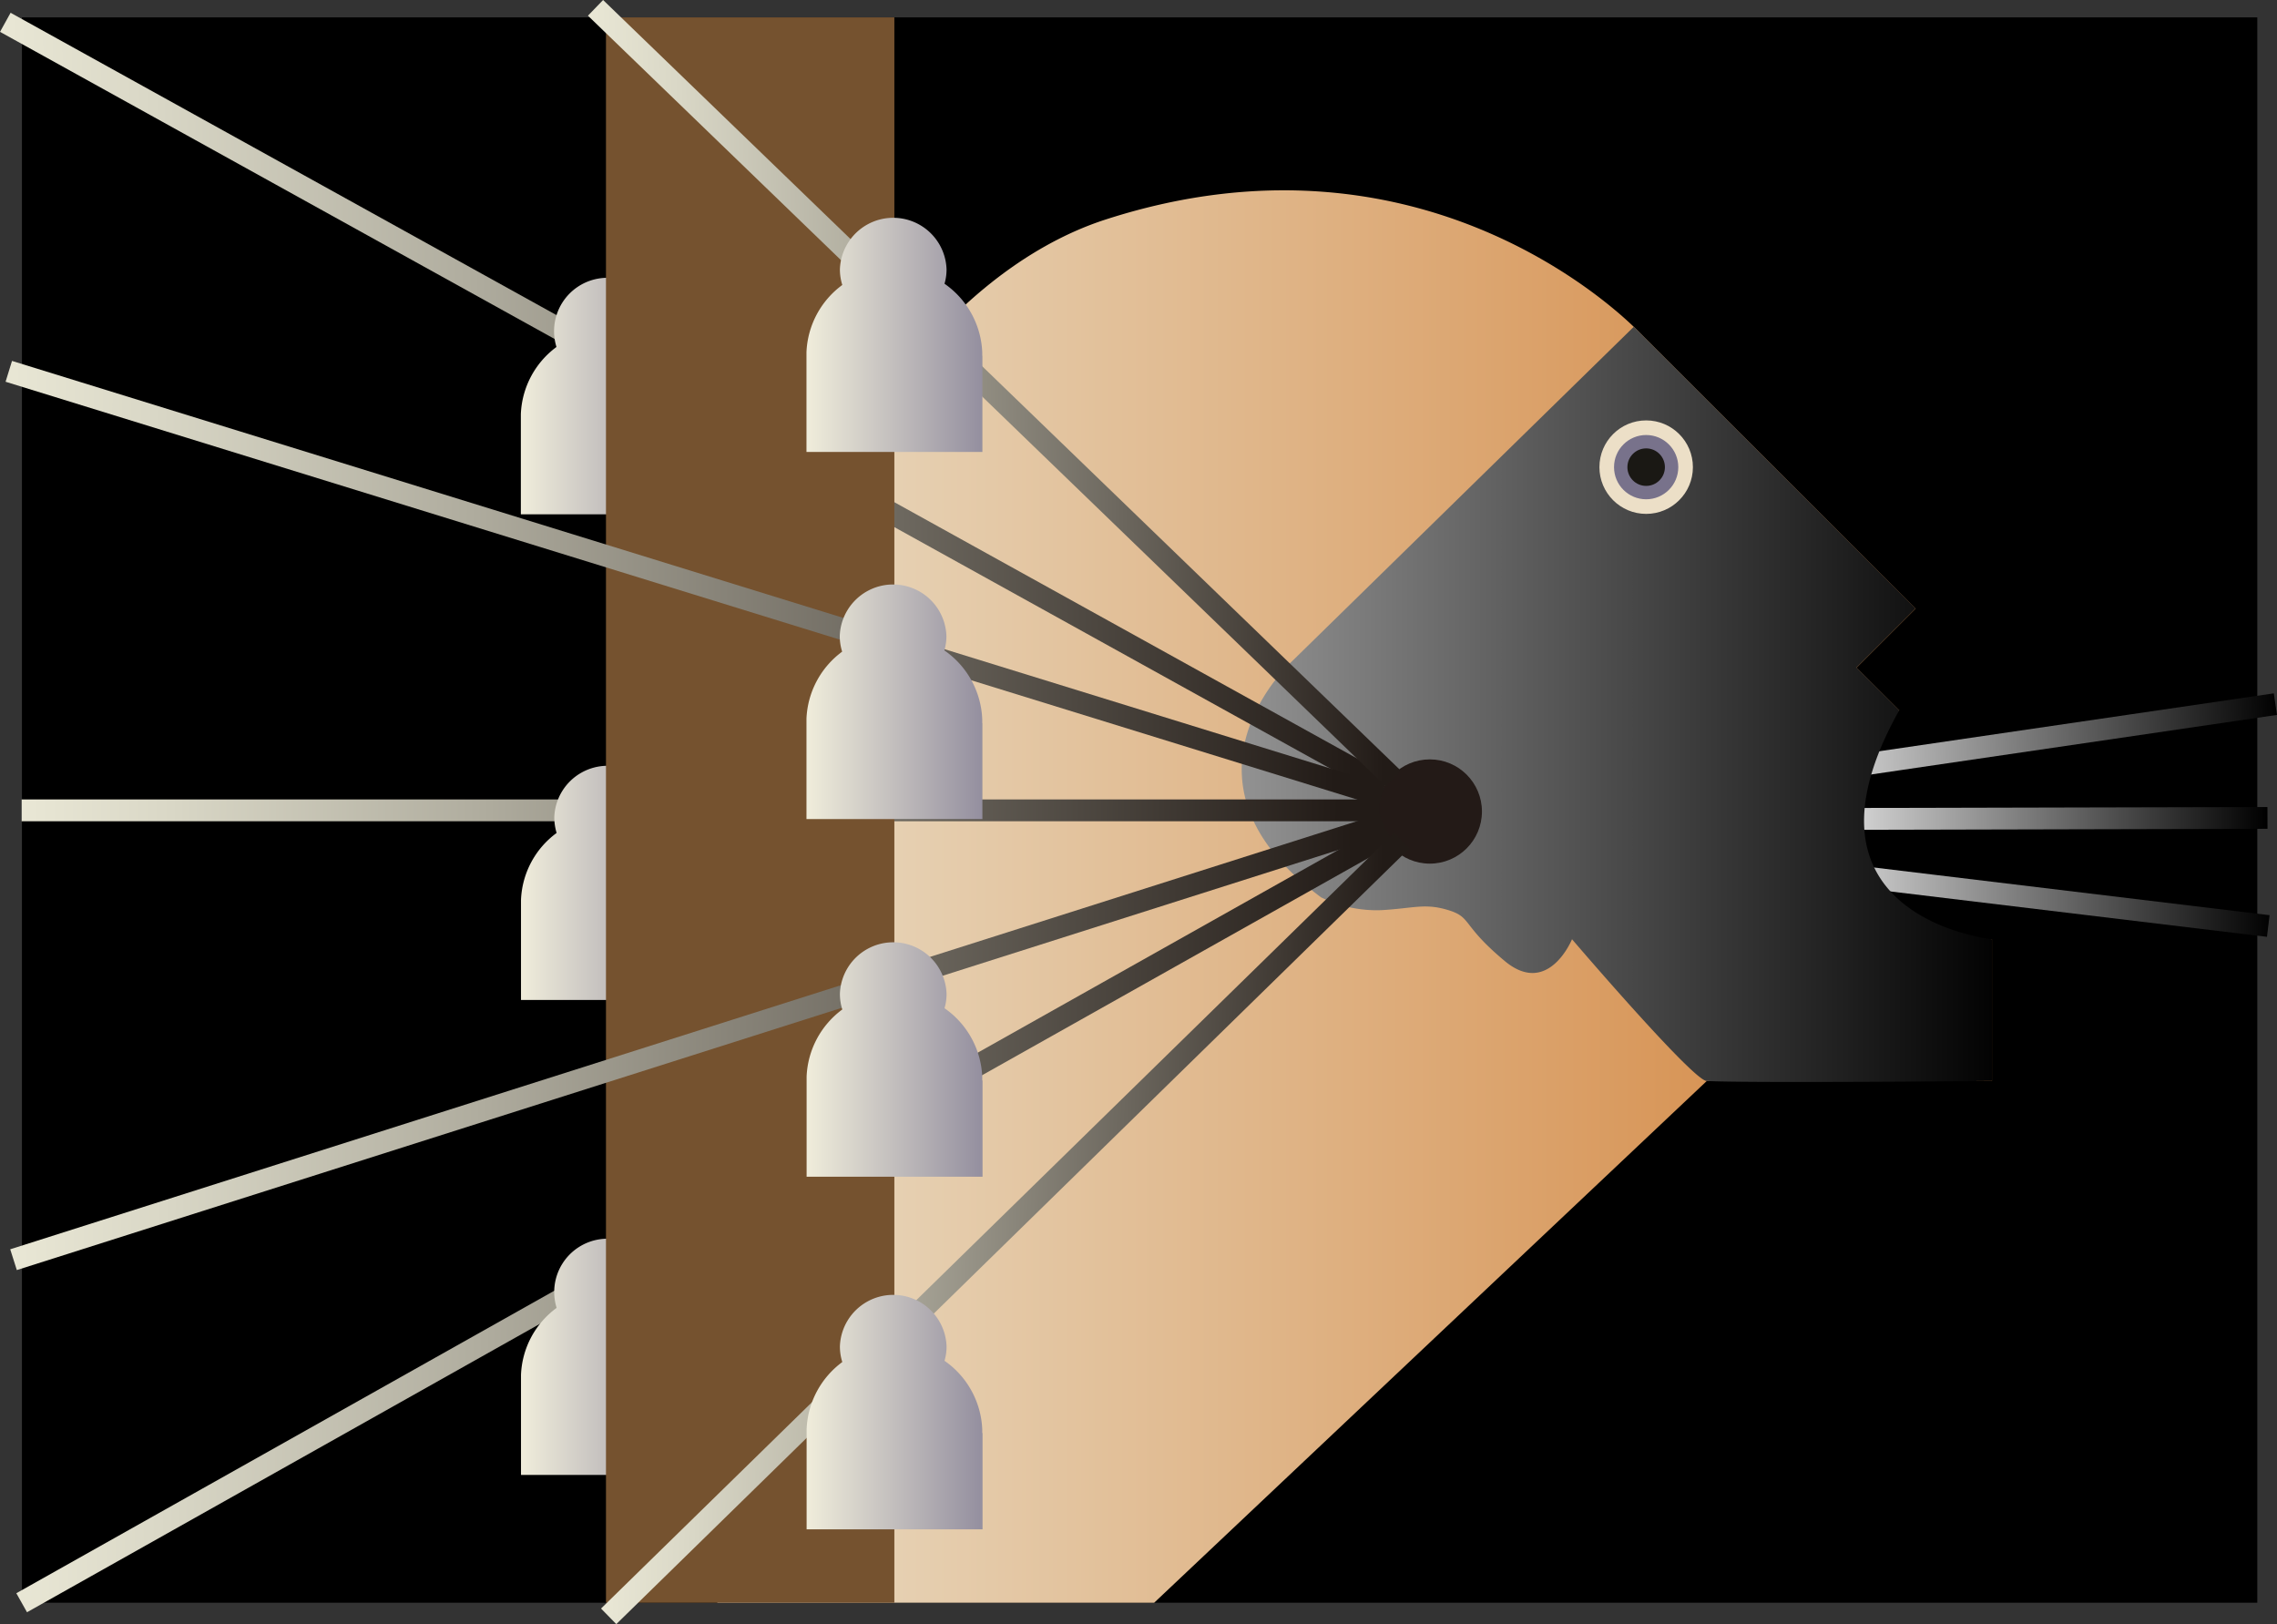 <svg xmlns="http://www.w3.org/2000/svg" xmlns:xlink="http://www.w3.org/1999/xlink" viewBox="0 0 313.23 223.41"><rect x="0" y="0" width="313.23" height="223.41" fill="#333333" stroke="none"/><defs><style>.cls-1,.cls-11,.cls-12,.cls-13,.cls-18,.cls-19,.cls-2,.cls-20,.cls-21,.cls-3{stroke-miterlimit:10;stroke-width:3px;}.cls-1{fill:url(#linear-gradient);stroke:url(#linear-gradient-2);}.cls-2{fill:url(#linear-gradient-3);stroke:url(#linear-gradient-4);}.cls-3{fill:url(#linear-gradient-5);stroke:url(#linear-gradient-6);}.cls-4{fill:url(#linear-gradient-7);}.cls-5{fill:#e6c393;}.cls-6{fill:url(#linear-gradient-8);}.cls-21,.cls-7{fill:#231a17;}.cls-8{fill:#ecdfc7;}.cls-9{fill:#78728b;}.cls-10{fill:#1a1814;}.cls-11{fill:url(#linear-gradient-9);stroke:url(#linear-gradient-10);}.cls-12{fill:url(#linear-gradient-11);stroke:url(#linear-gradient-12);}.cls-13{fill:url(#linear-gradient-13);stroke:url(#linear-gradient-14);}.cls-14{fill:url(#linear-gradient-15);}.cls-15{fill:url(#linear-gradient-16);}.cls-16{fill:url(#linear-gradient-17);}.cls-17{fill:#75522f;}.cls-18{fill:url(#linear-gradient-18);stroke:url(#linear-gradient-19);}.cls-19{fill:url(#linear-gradient-20);stroke:url(#linear-gradient-21);}.cls-20{fill:url(#linear-gradient-22);stroke:url(#linear-gradient-23);}.cls-21{stroke:url(#linear-gradient-24);}.cls-22{fill:url(#linear-gradient-25);}.cls-23{fill:url(#linear-gradient-26);}.cls-24{fill:url(#linear-gradient-27);}.cls-25{fill:url(#linear-gradient-28);}</style><linearGradient id="linear-gradient" x1="81.7" y1="109.99" x2="-42.34" y2="109.99" gradientTransform="matrix(-0.55, 0, 0, 1, 288.48, 2.58)" gradientUnits="userSpaceOnUse"><stop offset="0" stop-color="#221b17"/><stop offset="1" stop-color="#e9e7d5"/></linearGradient><linearGradient id="linear-gradient-2" x1="81.7" y1="109.99" x2="-42.34" y2="109.99" gradientTransform="matrix(-0.55, 0, 0, 1, 288.48, 2.58)" gradientUnits="userSpaceOnUse"><stop offset="0" stop-color="#fff"/><stop offset="1"/></linearGradient><linearGradient id="linear-gradient-3" x1="83.32" y1="79.27" x2="-102.45" y2="80.07" gradientTransform="matrix(-0.4, -0.24, 0.03, 0.96, 270.73, 23.27)" xlink:href="#linear-gradient"/><linearGradient id="linear-gradient-4" x1="83.77" y1="79.27" x2="-102.9" y2="80.07" gradientTransform="matrix(-0.4, -0.24, 0.03, 0.96, 270.73, 23.27)" xlink:href="#linear-gradient-2"/><linearGradient id="linear-gradient-5" x1="82.77" y1="141.67" x2="-104.36" y2="141.33" gradientTransform="matrix(-0.38, 0.26, 0, 0.96, 272.9, -9.86)" xlink:href="#linear-gradient"/><linearGradient id="linear-gradient-6" x1="83.23" y1="141.67" x2="-104.81" y2="141.33" gradientTransform="matrix(-0.38, 0.26, 0, 0.96, 272.9, -9.86)" xlink:href="#linear-gradient-2"/><linearGradient id="linear-gradient-7" x1="80.71" y1="120.85" x2="271" y2="120.85" gradientUnits="userSpaceOnUse"><stop offset="0" stop-color="#ebe5d2"/><stop offset="0.9" stop-color="#d58a46"/></linearGradient><linearGradient id="linear-gradient-8" x1="167.8" y1="94.43" x2="271" y2="94.43" gradientUnits="userSpaceOnUse"><stop offset="0" stop-color="#929292"/><stop offset="1" stop-color="#030303"/></linearGradient><linearGradient id="linear-gradient-9" y1="53.78" x2="187.46" y2="53.78" gradientTransform="matrix(1.01, 0.01, 0.01, 1, 0.72, 1.19)" gradientUnits="userSpaceOnUse"><stop offset="0" stop-color="#e9e7d5"/><stop offset="0.97" stop-color="#221b17"/></linearGradient><linearGradient id="linear-gradient-10" x1="-0.8" y1="53.64" x2="188.26" y2="53.92" gradientTransform="matrix(1.01, 0.01, 0.01, 1, 0.72, 1.19)" gradientUnits="userSpaceOnUse"><stop offset="0" stop-color="#e9e7d5"/><stop offset="0.11" stop-color="#d9d7c6"/><stop offset="0.34" stop-color="#afac9e"/><stop offset="0.65" stop-color="#6c675e"/><stop offset="0.97" stop-color="#221b17"/><stop offset="1" stop-color="#221b17"/></linearGradient><linearGradient id="linear-gradient-11" x1="2.98" y1="111.47" x2="189.73" y2="111.47" gradientTransform="matrix(1, 0, 0, 1, 0, 0)" xlink:href="#linear-gradient-9"/><linearGradient id="linear-gradient-12" x1="2.98" y1="110.85" x2="189.73" y2="112.08" gradientTransform="matrix(1, 0, 0, 1, 0, 0)" xlink:href="#linear-gradient-10"/><linearGradient id="linear-gradient-13" x1="2.98" y1="167.61" x2="191.01" y2="167.61" gradientTransform="matrix(1, 0, 0, 1, 0, 0)" xlink:href="#linear-gradient-9"/><linearGradient id="linear-gradient-14" x1="2.59" y1="166.99" x2="191.4" y2="168.23" gradientTransform="matrix(1, 0, 0, 1, 0, 0)" xlink:href="#linear-gradient-10"/><linearGradient id="linear-gradient-15" x1="68.6" y1="52.05" x2="92.81" y2="52.05" gradientUnits="userSpaceOnUse"><stop offset="0" stop-color="#f0eddb"/><stop offset="1" stop-color="#948f9f"/></linearGradient><linearGradient id="linear-gradient-16" x1="68.6" y1="118.88" x2="92.81" y2="118.88" xlink:href="#linear-gradient-15"/><linearGradient id="linear-gradient-17" x1="68.6" y1="184.21" x2="92.81" y2="184.21" xlink:href="#linear-gradient-15"/><linearGradient id="linear-gradient-18" x1="80.33" y1="52.31" x2="188.63" y2="52.31" gradientTransform="matrix(1.01, 0.01, 0.01, 1.01, 1.03, 0.55)" xlink:href="#linear-gradient-9"/><linearGradient id="linear-gradient-19" x1="79.29" y1="52.31" x2="189.68" y2="52.31" gradientTransform="matrix(1.01, 0.01, 0.01, 1.01, 1.03, 0.55)" xlink:href="#linear-gradient-10"/><linearGradient id="linear-gradient-20" x1="1" y1="78.23" x2="187.02" y2="78.23" gradientTransform="matrix(1.01, 0, 0, 1, -0.02, 1.53)" xlink:href="#linear-gradient-9"/><linearGradient id="linear-gradient-21" x1="0.49" y1="78.01" x2="187.53" y2="78.46" gradientTransform="matrix(1.01, 0, 0, 1, -0.02, 1.53)" xlink:href="#linear-gradient-10"/><linearGradient id="linear-gradient-22" x1="0" y1="140.69" x2="187.23" y2="140.69" gradientTransform="matrix(1.01, 0, 0, 1, 2.16, 2.74)" xlink:href="#linear-gradient-9"/><linearGradient id="linear-gradient-23" x1="-0.21" y1="139.9" x2="187.44" y2="141.48" gradientTransform="matrix(1.01, 0, 0, 1, 2.16, 2.74)" xlink:href="#linear-gradient-10"/><linearGradient id="linear-gradient-24" x1="82.63" y1="165.02" x2="188.73" y2="167.19" gradientTransform="matrix(1.01, -0.01, -0.01, 1.01, 2.98, 2.51)" xlink:href="#linear-gradient-10"/><linearGradient id="linear-gradient-25" x1="107.9" y1="43.46" x2="132.1" y2="43.46" xlink:href="#linear-gradient-15"/><linearGradient id="linear-gradient-26" x1="107.9" y1="93.96" x2="132.1" y2="93.96" xlink:href="#linear-gradient-15"/><linearGradient id="linear-gradient-27" x1="107.9" y1="143.16" x2="132.1" y2="143.16" xlink:href="#linear-gradient-15"/><linearGradient id="linear-gradient-28" x1="107.9" y1="191.66" x2="132.1" y2="191.66" xlink:href="#linear-gradient-15"/></defs><title>Intrans</title><g id="Background"><rect x="3.02" y="2.39" width="307.5" height="218.08"/></g><g id="Mouthbeams"><line class="cls-1" x1="244" y1="112.67" x2="311.92" y2="112.51"/><line class="cls-2" x1="240.69" y1="107.47" x2="313.01" y2="96.86"/><line class="cls-3" x1="240.83" y1="118.8" x2="312.03" y2="127.38"/></g><g id="Head"><path class="cls-4" d="M155.75,218l76-71.75H271v-19.5a19,19,0,0,1-18-12.5c-5.25-13.25,5.25-19,5.25-19l-5.88-5.87,8.13-8.13L222.62,43.38S194.5,13,149,27.75C126.69,35,108.17,62.24,106.33,84.33c-1.9,23,13.34,40.67,13.34,40.67l-39,41.1,15,51.9Z" transform="translate(3.02 2.47)"/><path class="cls-5" d="M92.81,252.67" transform="translate(3.02 2.47)"/></g><g id="Face"><path class="cls-6" d="M221.73,42.48l-47,46s-18,16.25,4,32.5a17.41,17.41,0,0,0,8.25,1.75c4.5-.25,6-1,9.25,0s1.75,2,7.75,7,9.25-3,9.25-3,16.58,19.4,18.52,19.5c6,.3,39.25,0,39.25,0v-19.5s-28.75-3-12.75-31.5l-5.88-5.87,8.13-8.13Z" transform="translate(3.02 2.47)"/></g><g id="Ear"><circle class="cls-7" cx="196.69" cy="111.63" r="7.17"/></g><g id="Eye"><circle class="cls-8" cx="226.45" cy="64.26" r="6.43"/><circle class="cls-9" cx="226.45" cy="64.26" r="4.42"/><circle class="cls-10" cx="226.45" cy="64.26" r="2.58"/></g><g id="Lines_Under" data-name="Lines Under"><line class="cls-11" x1="190.48" y1="108.15" x2="0.73" y2="3.07"/><line class="cls-12" x1="189.73" y1="111.47" x2="2.98" y2="111.47"/><line class="cls-13" x1="191.01" y1="114.75" x2="2.98" y2="220.47"/></g><g id="Peeps_L" data-name="Peeps L"><path class="cls-14" d="M92.81,55.05c0-.07,0-.12,0-.19v-.31h0A12.09,12.09,0,0,0,87.6,45.1a7,7,0,0,0,.28-2,7.34,7.34,0,1,0-14.35,2.16,12.06,12.06,0,0,0-4.9,9.24h0v.31c0,.07,0,.12,0,.19s0,.12,0,.18V68.28H92.8V55.23C92.8,55.17,92.81,55.11,92.81,55.05Z" transform="translate(3.02 2.47)"/><path class="cls-15" d="M92.81,121.88c0-.06,0-.12,0-.18v-.32h0a12.07,12.07,0,0,0-5.19-9.44,7.09,7.09,0,0,0,.28-2,7.34,7.34,0,0,0-14.67,0,7.45,7.45,0,0,0,.32,2.17,12,12,0,0,0-4.9,9.23h0v.32c0,.06,0,.12,0,.18s0,.12,0,.18v13.06H92.8V122.06C92.8,122,92.81,121.94,92.81,121.88Z" transform="translate(3.02 2.47)"/><path class="cls-16" d="M92.81,187.21c0-.06,0-.12,0-.18v-.32h0a12.08,12.08,0,0,0-5.19-9.44,7,7,0,0,0,.28-2,7.34,7.34,0,1,0-14.35,2.17,12,12,0,0,0-4.9,9.23h0V187c0,.06,0,.12,0,.18s0,.12,0,.18v13.06H92.8V187.39C92.8,187.33,92.81,187.27,92.81,187.21Z" transform="translate(3.02 2.47)"/></g><g id="Bar"><rect class="cls-17" x="83.36" y="2.39" width="39.67" height="218.08"/></g><g id="Lines_Over" data-name="Lines Over"><line class="cls-18" x1="191.66" y1="107.09" x2="81.92" y2="1.08"/><line class="cls-19" x1="190.04" y1="109.45" x2="1.21" y2="51.08"/><line class="cls-20" x1="190.26" y1="113.39" x2="1.86" y2="173.28"/><line class="cls-21" x1="192.82" y1="115.64" x2="83.73" y2="222.34"/></g><g id="Peeps_R" data-name="Peeps R"><path class="cls-22" d="M132.1,46.46V46h0a12.08,12.08,0,0,0-5.19-9.44,7,7,0,0,0,.28-2,7.34,7.34,0,0,0-14.67,0,7.08,7.08,0,0,0,.33,2.17A12.08,12.08,0,0,0,107.92,46h0V59.7h24.2V46.46Z" transform="translate(3.02 2.47)"/><path class="cls-23" d="M132.1,97v-.5h0A12.08,12.08,0,0,0,126.89,87a7,7,0,0,0,.28-2,7.34,7.34,0,0,0-14.67,0,7.08,7.08,0,0,0,.33,2.17,12.08,12.08,0,0,0-4.91,9.23h0V110.2h24.2V97Z" transform="translate(3.02 2.47)"/><path class="cls-24" d="M132.1,146.16v-.5h0a12.08,12.08,0,0,0-5.19-9.44,7,7,0,0,0,.28-2,7.34,7.34,0,0,0-14.67,0,7.08,7.08,0,0,0,.33,2.17,12.08,12.08,0,0,0-4.91,9.23h0V159.4h24.2V146.16Z" transform="translate(3.02 2.47)"/><path class="cls-25" d="M132.1,194.66v-.5h0a12.08,12.08,0,0,0-5.19-9.44,7,7,0,0,0,.28-2,7.34,7.34,0,0,0-14.67,0,7.08,7.08,0,0,0,.33,2.17,12.08,12.08,0,0,0-4.91,9.23h0V207.9h24.2V194.66Z" transform="translate(3.02 2.47)"/></g></svg>